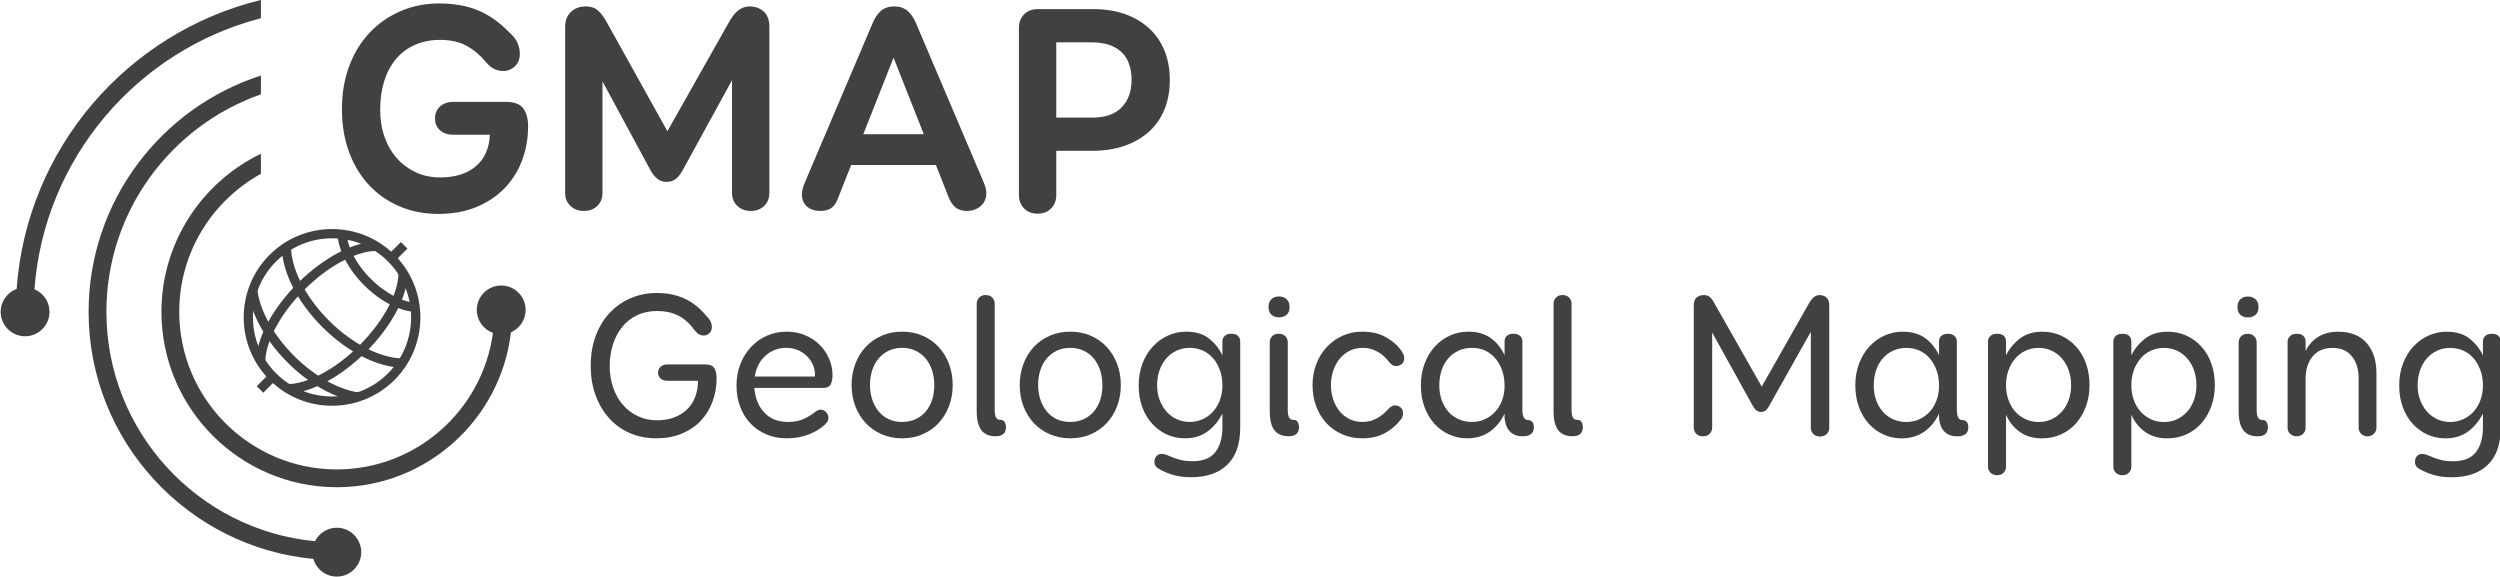 <?xml version="1.0" encoding="UTF-8" standalone="no"?>
<svg
   xmlns:dc="http://purl.org/dc/elements/1.1/"
   xmlns:cc="http://creativecommons.org/ns#"
   xmlns:rdf="http://www.w3.org/1999/02/22-rdf-syntax-ns#"
   xmlns:svg="http://www.w3.org/2000/svg"
   xmlns="http://www.w3.org/2000/svg"
   xmlns:sodipodi="http://sodipodi.sourceforge.net/DTD/sodipodi-0.dtd"
   xmlns:inkscape="http://www.inkscape.org/namespaces/inkscape"
   version="1.1"
   id="svg2"
   xml:space="preserve"
   width="772.649"
   height="178.261"
   viewBox="0 0 772.649 178.261"
   sodipodi:docname="logo.svg"
   inkscape:version="1.0.1 (3bc2e813f5, 2020-09-07)"><defs
     id="defs6"><clipPath
       clipPathUnits="userSpaceOnUse"
       id="clipPath74"><path
         d="m 1325.77,1207.93 c -82.89,82.89 -217.55,82.77 -300.31,0 -82.733,-82.73 -82.765,-217.301 0.12,-300.18 82.72,-82.73 217.36,-82.77 300.09,-0.031 82.77,82.761 82.82,217.501 0.1,300.211 z"
         id="path72" /></clipPath><style
       id="style2">.a{fill:#fff;}.b{fill:#414142;}</style></defs><sodipodi:namedview
     inkscape:document-rotation="0"
     pagecolor="#ffffff"
     bordercolor="#666666"
     borderopacity="1"
     objecttolerance="10"
     gridtolerance="10"
     guidetolerance="10"
     inkscape:pageopacity="0"
     inkscape:pageshadow="2"
     inkscape:window-width="1280"
     inkscape:window-height="664"
     id="namedview4"
     showgrid="false"
     inkscape:zoom="0.28281482"
     inkscape:cx="1087.9761"
     inkscape:cy="189.74605"
     inkscape:window-x="0"
     inkscape:window-y="28"
     inkscape:window-maximized="1"
     inkscape:current-layer="g12"
     fit-margin-top="0"
     fit-margin-left="0"
     fit-margin-right="0"
     fit-margin-bottom="0"
     showguides="true"
     inkscape:guide-bbox="true"
     inkscape:snap-grids="false"
     inkscape:snap-to-guides="false"><sodipodi:guide
       position="1124.502,177.162"
       orientation="0,-1"
       id="guide1010" /><sodipodi:guide
       position="1198.618,5.463"
       orientation="0,-1"
       id="guide1012" /></sodipodi:namedview><g
     id="g10"
     inkscape:groupmode="layer"
     inkscape:label="ink_ext_XXXXXX"
     transform="matrix(1.333,0,0,-1.333,826.848,-75.441)"><g
       id="g12"
       transform="scale(0.1)"><g
         id="g1008"
         transform="translate(-6537.103,-2428.237)"><g
           id="g1074"
           transform="matrix(1.297,0,0,1.297,-505.718,-224.369)"><g
             id="g1033"
             transform="translate(-670.289,38.403)"><path
               id="path22"
               style="fill:#414142;fill-opacity:1;fill-rule:nonzero;stroke:none;stroke-width:1.705"
               d="m 2345.878,1026.247 c 1.893,-2.881 2.847,-6.973 2.847,-12.258 0,-10.28 -1.654,-19.811 -4.961,-28.676 -3.307,-8.831 -8.098,-16.554 -14.372,-23.186 -6.291,-6.615 -13.997,-11.781 -23.084,-15.48 -9.087,-3.734 -19.35,-5.592 -30.756,-5.592 -11.423,0 -21.959,2.063 -31.626,6.189 -9.684,4.143 -18.038,10.059 -25.062,17.748 -7.041,7.672 -12.565,16.93 -16.623,27.773 -4.058,10.86 -6.069,22.862 -6.069,36.092 0,13.4 2.012,25.522 6.069,36.348 4.058,10.843 9.667,20.101 16.861,27.79 7.212,7.689 15.668,13.639 25.437,17.867 9.752,4.211 20.254,6.308 31.489,6.308 12.906,0 24.243,-2.25 33.995,-6.819 9.769,-4.552 18.532,-11.525 26.289,-20.953 2.66,-2.643 4.45,-5.046 5.336,-7.195 0.921,-2.148 1.364,-4.126 1.364,-5.967 0,-3.308 -0.989,-5.882 -2.966,-7.808 -1.978,-1.892 -4.381,-2.847 -7.195,-2.847 -1.824,0 -3.597,0.46 -5.336,1.364 -1.739,0.903 -3.597,2.694 -5.575,5.319 -5.797,7.962 -12.326,13.775 -19.606,17.492 -7.28,3.734 -15.872,5.575 -25.795,5.575 -8.934,0 -16.947,-1.671 -24.073,-5.064 -7.109,-3.41 -13.094,-8.064 -17.986,-14.031 -4.859,-5.933 -8.644,-13.008 -11.286,-21.209 -2.643,-8.166 -3.972,-16.998 -3.972,-26.426 0,-9.258 1.364,-17.884 4.109,-25.897 2.728,-8.047 6.598,-14.969 11.661,-20.868 5.029,-5.865 11.065,-10.485 18.106,-13.861 7.024,-3.41 14.832,-5.098 23.442,-5.098 7.45,0 14.219,1.108 20.339,3.342 6.121,2.25 11.371,5.421 15.753,9.564 4.381,4.143 7.74,9.172 10.059,15.122 2.302,5.95 3.461,12.582 3.461,19.845 h -37.218 c -3.307,0 -5.984,0.921 -8.064,2.745 -2.063,1.79 -3.086,4.126 -3.086,6.939 0,2.983 1.023,5.422 3.086,7.314 2.08,1.893 4.757,2.864 8.064,2.864 h 46.151 c 5.285,0 8.899,-1.449 10.792,-4.364"
               transform="matrix(1.475,0,0,1.475,-865.52,-601.152)" /><path
               id="path24"
               style="fill:#414142;fill-opacity:1;fill-rule:nonzero;stroke:none;stroke-width:1.705"
               d="m 2408.345,1041.506 c -7.127,-6.103 -11.576,-14.628 -13.417,-25.556 h 72.935 c 0.341,4.143 -0.222,8.286 -1.722,12.412 -1.5,4.143 -3.768,7.877 -6.82,11.167 -3.052,3.308 -6.837,6.001 -11.286,8.081 -4.484,2.046 -9.428,3.069 -14.901,3.069 -9.428,0 -17.68,-3.035 -24.789,-9.172 z m -1.739,-69.337 c 7.109,-7.519 16.622,-11.269 28.523,-11.269 7.928,0 14.764,1.398 20.476,4.211 5.694,2.813 10.195,5.694 13.52,8.678 2.131,1.33 3.955,1.995 5.439,1.995 2.813,0 5.149,-1.04 6.956,-3.12 1.824,-2.063 2.728,-4.33 2.728,-6.803 0,-1.824 -0.46,-3.478 -1.364,-4.961 l -3.103,-3.461 c -4.791,-4.484 -11.167,-8.337 -19.095,-11.542 -7.945,-3.239 -16.963,-4.842 -27.056,-4.842 -9.087,0 -17.356,1.603 -24.789,4.842 -7.45,3.205 -13.861,7.672 -19.231,13.383 -5.37,5.711 -9.496,12.428 -12.394,20.22 -2.916,7.774 -4.348,16.299 -4.348,25.556 0,9.257 1.517,17.85 4.586,25.778 3.052,7.945 7.331,14.85 12.787,20.714 5.439,5.899 11.866,10.468 19.214,13.793 7.365,3.308 15.344,4.961 23.936,4.961 8.286,0 15.838,-1.449 22.709,-4.347 6.871,-2.898 12.736,-6.785 17.611,-11.662 4.876,-4.893 8.678,-10.502 11.406,-16.861 2.745,-6.376 4.092,-13.025 4.092,-19.981 0,-4.467 -0.75,-8.132 -2.233,-11.03 -1.483,-2.881 -4.62,-4.33 -9.428,-4.33 h -83.096 c 0.989,-12.429 5.046,-22.385 12.156,-29.921"
               transform="matrix(1.475,0,0,1.475,-865.52,-601.152)" /><path
               id="path26"
               style="fill:#414142;fill-opacity:1;fill-rule:nonzero;stroke:none;stroke-width:1.705"
               d="m 2557.249,1047.217 c -4.808,-2.319 -8.899,-5.49 -12.292,-9.547 -3.393,-4.058 -5.95,-8.814 -7.689,-14.253 -1.739,-5.473 -2.608,-11.337 -2.608,-17.645 0,-6.274 0.87,-12.088 2.608,-17.475 1.739,-5.37 4.262,-10.127 7.57,-14.27 3.307,-4.126 7.348,-7.331 12.156,-9.667 4.791,-2.319 10.332,-3.461 16.622,-3.461 6.121,0 11.61,1.142 16.486,3.461 4.876,2.336 8.985,5.456 12.275,9.428 3.308,3.972 5.831,8.627 7.587,14.031 1.722,5.353 2.591,11.201 2.591,17.475 0,6.291 -0.87,12.19 -2.591,17.731 -1.756,5.541 -4.279,10.349 -7.587,14.406 -3.29,4.041 -7.399,7.28 -12.275,9.667 -4.876,2.387 -10.366,3.58 -16.486,3.58 -6.138,0 -11.593,-1.142 -16.367,-3.461 z m 41.292,18.123 c 7.535,-3.325 13.98,-7.859 19.35,-13.656 5.37,-5.78 9.564,-12.65 12.531,-20.595 2.984,-7.928 4.45,-16.435 4.45,-25.556 0,-9.087 -1.466,-17.543 -4.45,-25.403 -2.966,-7.876 -7.16,-14.696 -12.531,-20.493 -5.37,-5.762 -11.815,-10.332 -19.35,-13.622 -7.519,-3.325 -15.821,-4.961 -24.925,-4.961 -9.104,0 -17.407,1.637 -24.925,4.961 -7.535,3.29 -13.997,7.86 -19.367,13.622 -5.37,5.797 -9.547,12.616 -12.531,20.493 -2.966,7.86 -4.45,16.316 -4.45,25.403 0,9.121 1.483,17.628 4.45,25.556 2.984,7.945 7.16,14.815 12.531,20.595 5.37,5.797 11.832,10.332 19.367,13.656 7.519,3.308 15.821,4.961 24.925,4.961 9.104,0 17.407,-1.654 24.925,-4.961"
               transform="matrix(1.475,0,0,1.475,-865.52,-601.152)" /><path
               id="path28"
               style="fill:#414142;fill-opacity:1;fill-rule:nonzero;stroke:none;stroke-width:1.705"
               d="m 2666.958,1111.611 c 1.961,2.063 4.62,3.086 7.911,3.086 3.325,0 5.967,-1.023 7.962,-3.086 1.978,-2.097 2.967,-4.535 2.967,-7.331 V 975.033 c 0,-3.478 0.494,-6.274 1.483,-8.422 1.006,-2.165 2.898,-3.239 5.694,-3.239 2.336,0 3.972,-0.921 4.978,-2.728 1.006,-1.824 1.483,-3.887 1.483,-6.189 0,-3.325 -0.989,-5.984 -2.966,-7.945 -1.995,-1.978 -5.132,-2.984 -9.445,-2.984 -7.928,0 -13.758,2.489 -17.492,7.45 -3.717,4.961 -5.558,12.565 -5.558,22.811 v 130.491 c 0,2.796 0.972,5.234 2.983,7.331"
               transform="matrix(1.475,0,0,1.475,-865.52,-601.152)" /><path
               id="path30"
               style="fill:#414142;fill-opacity:1;fill-rule:nonzero;stroke:none;stroke-width:1.705"
               d="m 2760.999,1047.217 c -4.808,-2.319 -8.899,-5.49 -12.292,-9.547 -3.393,-4.058 -5.95,-8.814 -7.689,-14.253 -1.739,-5.473 -2.608,-11.337 -2.608,-17.645 0,-6.274 0.87,-12.088 2.608,-17.475 1.739,-5.37 4.262,-10.127 7.57,-14.27 3.307,-4.126 7.348,-7.331 12.156,-9.667 4.791,-2.319 10.332,-3.461 16.622,-3.461 6.121,0 11.61,1.142 16.486,3.461 4.876,2.336 8.985,5.456 12.275,9.428 3.308,3.972 5.831,8.627 7.587,14.031 1.739,5.353 2.591,11.201 2.591,17.475 0,6.291 -0.852,12.19 -2.591,17.731 -1.756,5.541 -4.279,10.349 -7.587,14.406 -3.29,4.041 -7.399,7.28 -12.275,9.667 -4.876,2.387 -10.366,3.58 -16.486,3.58 -6.138,0 -11.593,-1.142 -16.367,-3.461 z m 41.292,18.123 c 7.535,-3.325 13.98,-7.859 19.35,-13.656 5.37,-5.78 9.564,-12.65 12.531,-20.595 2.984,-7.928 4.45,-16.435 4.45,-25.556 0,-9.087 -1.466,-17.543 -4.45,-25.403 -2.966,-7.876 -7.16,-14.696 -12.531,-20.493 -5.37,-5.762 -11.815,-10.332 -19.35,-13.622 -7.519,-3.325 -15.821,-4.961 -24.925,-4.961 -9.104,0 -17.407,1.637 -24.925,4.961 -7.535,3.29 -13.997,7.86 -19.367,13.622 -5.353,5.797 -9.547,12.616 -12.531,20.493 -2.966,7.86 -4.45,16.316 -4.45,25.403 0,9.121 1.483,17.628 4.45,25.556 2.984,7.945 7.178,14.815 12.531,20.595 5.37,5.797 11.832,10.332 19.367,13.656 7.519,3.308 15.821,4.961 24.925,4.961 9.104,0 17.407,-1.654 24.925,-4.961"
               transform="matrix(1.475,0,0,1.475,-865.52,-601.152)" /><path
               id="path32"
               style="fill:#414142;fill-opacity:1;fill-rule:nonzero;stroke:none;stroke-width:1.705"
               d="m 2937.556,964.121 c 4.876,2.148 9.087,5.166 12.65,9.036 3.546,3.904 6.359,8.558 8.422,14.031 2.08,5.456 3.12,11.491 3.12,18.106 0,6.615 -1.006,12.684 -2.983,18.242 -1.978,5.541 -4.723,10.332 -8.2,14.372 -3.461,4.074 -7.638,7.212 -12.514,9.445 -4.893,2.216 -10.212,3.325 -16.009,3.325 -5.78,0 -11.116,-1.142 -15.992,-3.461 -4.876,-2.319 -9.07,-5.49 -12.531,-9.547 -3.461,-4.058 -6.155,-8.848 -8.081,-14.389 -1.892,-5.541 -2.83,-11.525 -2.83,-17.987 0,-6.444 1.023,-12.411 3.086,-17.867 2.08,-5.456 4.893,-10.161 8.456,-14.133 3.546,-3.955 7.723,-7.024 12.514,-9.172 4.808,-2.165 9.922,-3.222 15.378,-3.222 5.473,0 10.638,1.057 15.514,3.222 z m 30.142,-55.068 c -10.434,-10.093 -24.977,-15.139 -43.662,-15.139 -8.286,0 -15.549,0.904 -21.839,2.728 -6.274,1.824 -11.832,4.126 -16.623,6.939 -4.126,1.995 -6.189,4.961 -6.189,8.951 0,2.796 0.767,5.115 2.353,6.939 1.569,1.807 3.683,2.728 6.325,2.728 1.995,0 4.092,-0.46 6.325,-1.364 2.233,-0.921 4.791,-1.944 7.689,-3.12 2.898,-1.159 6.24,-2.182 10.042,-3.086 3.802,-0.921 8.269,-1.347 13.4,-1.347 12.735,0 21.959,3.666 27.653,11.031 5.711,7.348 8.575,17.322 8.575,29.887 v 16.844 c -4.825,-9.257 -10.928,-16.554 -18.361,-21.942 -7.45,-5.37 -16.452,-8.047 -27.04,-8.047 -7.774,0 -15.054,1.517 -21.839,4.586 -6.785,3.052 -12.736,7.399 -17.85,13.008 -5.132,5.626 -9.155,12.36 -12.037,20.22 -2.898,7.86 -4.347,16.588 -4.347,26.187 0,9.769 1.534,18.634 4.586,26.664 3.069,8.013 7.229,14.884 12.548,20.578 5.285,5.711 11.406,10.144 18.345,13.281 6.956,3.154 14.304,4.722 22.078,4.722 11.406,0 20.578,-2.728 27.534,-8.2 6.939,-5.456 12.394,-12.241 16.384,-20.339 v 16.878 c 0,2.626 0.938,4.825 2.847,6.564 1.892,1.739 4.501,2.608 7.825,2.608 3.785,0 6.564,-0.921 8.286,-2.728 1.739,-1.824 2.609,-3.972 2.609,-6.444 V 953.943 c 0,-19.845 -5.2,-34.814 -15.617,-44.89"
               transform="matrix(1.475,0,0,1.475,-865.52,-601.152)" /><path
               id="path34"
               style="fill:#414142;fill-opacity:1;fill-rule:nonzero;stroke:none;stroke-width:1.705"
               d="m 3022.084,1064.829 c 1.978,1.995 4.62,2.983 7.928,2.983 3.308,0 5.95,-0.989 7.945,-2.983 1.995,-1.995 2.984,-4.467 2.984,-7.433 v -82.363 c 0,-3.478 0.494,-6.274 1.483,-8.422 0.989,-2.165 2.881,-3.239 5.694,-3.239 2.336,0 3.972,-0.921 4.978,-2.728 0.989,-1.824 1.466,-3.887 1.466,-6.189 0,-3.325 -0.972,-5.984 -2.966,-7.945 -1.978,-1.978 -5.115,-2.984 -9.428,-2.984 -7.928,0 -13.758,2.489 -17.492,7.45 -3.717,4.961 -5.575,12.565 -5.575,22.811 v 83.607 c 0,2.966 0.989,5.439 2.984,7.433 z m 17.492,44.77 c 2.387,-2.233 3.58,-5.319 3.58,-9.292 0,-4.313 -1.194,-7.484 -3.58,-9.547 -2.421,-2.063 -5.507,-3.103 -9.309,-3.103 -3.819,0 -6.871,1.074 -9.172,3.239 -2.319,2.148 -3.478,5.268 -3.478,9.411 0,3.972 1.159,7.058 3.478,9.292 2.302,2.233 5.353,3.376 9.172,3.376 3.802,0 6.888,-1.142 9.309,-3.376"
               transform="matrix(1.475,0,0,1.475,-865.52,-601.152)" /><path
               id="path36"
               style="fill:#414142;fill-opacity:1;fill-rule:nonzero;stroke:none;stroke-width:1.705"
               d="m 3177.518,978.63 c 2.063,-1.568 3.103,-3.938 3.103,-7.075 0,-3.631 -1.142,-6.53 -3.478,-8.678 -4.296,-5.779 -10.297,-10.877 -17.969,-15.276 -7.689,-4.348 -16.998,-6.547 -27.909,-6.547 -8.933,0 -17.117,1.637 -24.55,4.961 -7.45,3.29 -13.826,7.86 -19.112,13.622 -5.302,5.797 -9.394,12.616 -12.292,20.493 -2.881,7.86 -4.33,16.401 -4.33,25.641 0,9.138 1.534,17.594 4.586,25.454 3.069,7.842 7.28,14.679 12.65,20.459 5.37,5.797 11.747,10.332 19.112,13.656 7.365,3.308 15.344,4.961 23.936,4.961 10.911,0 20.22,-2.114 27.909,-6.325 7.672,-4.211 13.758,-9.223 18.225,-15.02 1.33,-1.824 2.438,-3.597 3.359,-5.336 0.904,-1.722 1.364,-3.512 1.364,-5.336 0,-3.308 -1.04,-5.745 -3.12,-7.314 -2.063,-1.585 -4.245,-2.37 -6.564,-2.37 -1.978,0 -3.58,0.426 -4.842,1.262 l -3.103,2.728 c -0.972,1.33 -2.387,3.018 -4.211,5.081 -1.824,2.063 -4.058,4.058 -6.683,5.95 -2.66,1.91 -5.797,3.563 -9.445,4.961 -3.631,1.398 -7.774,2.097 -12.394,2.097 -5.779,0 -11.099,-1.193 -15.872,-3.58 -4.808,-2.387 -8.848,-5.677 -12.156,-9.803 -3.308,-4.126 -5.882,-8.934 -7.689,-14.389 -1.824,-5.456 -2.745,-11.235 -2.745,-17.373 0,-6.12 0.92,-11.9 2.745,-17.356 1.807,-5.456 4.381,-10.195 7.689,-14.27 3.307,-4.058 7.314,-7.212 12.019,-9.547 4.723,-2.319 9.973,-3.461 15.77,-3.461 6.444,0 12.309,1.483 17.594,4.45 5.302,2.984 10.093,6.956 14.406,11.917 2.472,2.489 5.029,3.717 7.672,3.717 2.165,0 4.262,-0.784 6.325,-2.353"
               transform="matrix(1.475,0,0,1.475,-865.52,-601.152)" /><path
               id="path38"
               style="fill:#414142;fill-opacity:1;fill-rule:nonzero;stroke:none;stroke-width:1.705"
               d="m 3279.674,964.121 c 4.774,2.148 8.951,5.132 12.514,8.934 3.546,3.785 6.359,8.422 8.439,13.878 2.063,5.456 3.103,11.508 3.103,18.123 0,6.615 -1.006,12.735 -2.983,18.361 -1.978,5.609 -4.723,10.451 -8.2,14.492 -3.444,4.074 -7.587,7.212 -12.395,9.445 -4.791,2.216 -10.076,3.325 -15.872,3.325 -6.121,0 -11.61,-1.142 -16.503,-3.461 -4.859,-2.319 -9.053,-5.49 -12.514,-9.547 -3.478,-4.058 -6.138,-8.848 -7.945,-14.389 -1.807,-5.541 -2.728,-11.61 -2.728,-18.225 0,-6.444 1.006,-12.412 2.983,-17.867 1.978,-5.473 4.705,-10.127 8.166,-14.031 3.478,-3.87 7.655,-6.888 12.548,-9.036 4.859,-2.165 10.195,-3.222 15.992,-3.222 5.473,0 10.587,1.057 15.395,3.222 z m 47.123,2.591 c 0.989,-2.387 2.898,-3.58 5.711,-3.58 1.978,0 3.58,-0.75 4.825,-2.233 1.244,-1.5 1.875,-3.631 1.875,-6.444 0,-7.28 -4.467,-10.928 -13.4,-10.928 -3.819,0 -7.041,0.58 -9.684,1.739 -2.643,1.159 -4.825,2.728 -6.564,4.705 -1.756,1.978 -3.052,4.313 -3.972,6.956 -0.921,2.643 -1.534,5.456 -1.858,8.422 v 5.694 c -4.313,-9.257 -10.297,-16.554 -17.986,-21.942 -7.689,-5.37 -16.827,-8.047 -27.414,-8.047 -7.774,0 -15.105,1.551 -21.959,4.705 -6.854,3.137 -12.804,7.519 -17.867,13.128 -5.029,5.643 -9.002,12.377 -11.9,20.237 -2.898,7.86 -4.33,16.588 -4.33,26.17 0,9.616 1.517,18.396 4.586,26.426 3.052,8.013 7.195,14.884 12.395,20.578 5.2,5.711 11.286,10.144 18.242,13.281 6.956,3.154 14.372,4.722 22.317,4.722 10.911,0 19.913,-2.574 27.039,-7.706 7.109,-5.115 12.736,-12.07 16.878,-20.834 v 16.878 c 0,2.796 0.938,5.029 2.864,6.7 1.875,1.637 4.501,2.472 7.808,2.472 3.308,0 5.95,-0.835 7.928,-2.472 1.978,-1.671 2.967,-3.904 2.967,-6.7 v -83.369 c 0,-3.307 0.511,-6.155 1.5,-8.558"
               transform="matrix(1.475,0,0,1.475,-865.52,-601.152)" /><path
               id="path40"
               style="fill:#414142;fill-opacity:1;fill-rule:nonzero;stroke:none;stroke-width:1.705"
               d="m 3366.043,1111.611 c 1.995,2.063 4.637,3.086 7.962,3.086 3.307,0 5.95,-1.023 7.928,-3.086 1.978,-2.097 2.966,-4.535 2.966,-7.331 V 975.033 c 0,-3.478 0.511,-6.274 1.5,-8.422 0.972,-2.165 2.898,-3.239 5.694,-3.239 2.318,0 3.989,-0.921 4.961,-2.728 0.989,-1.824 1.5,-3.887 1.5,-6.189 0,-3.325 -1.006,-5.984 -2.983,-7.945 -1.995,-1.978 -5.132,-2.984 -9.428,-2.984 -7.945,0 -13.758,2.489 -17.475,7.45 -3.734,4.961 -5.592,12.565 -5.592,22.811 v 130.491 c 0,2.796 0.989,5.234 2.967,7.331"
               transform="matrix(1.475,0,0,1.475,-865.52,-601.152)" /></g><g
             id="g1021"
             transform="translate(748.124,465.166)"><path
               id="path42"
               style="fill:#414142;fill-opacity:1;fill-rule:nonzero;stroke:none;stroke-width:1.705"
               d="m 2717.088,822.93 c 2.08,1.585 4.347,2.37 6.837,2.37 3.308,0 6.069,-0.989 8.303,-2.984 2.233,-1.978 3.341,-5.046 3.341,-9.172 V 664.802 c 0,-3.307 -1.023,-5.967 -3.103,-7.945 -2.063,-1.978 -4.757,-2.984 -8.064,-2.984 -3.291,0 -5.984,1.006 -8.047,2.984 -2.08,1.978 -3.103,4.637 -3.103,7.945 v 116.102 l -50.618,-90.069 c -1.33,-2.472 -2.728,-4.296 -4.211,-5.456 -1.483,-1.142 -3.393,-1.722 -5.711,-1.722 -3.802,0 -7.024,2.387 -9.684,7.178 l -49.356,89.063 V 665.058 c 0,-3.325 -1.04,-5.984 -3.103,-7.945 -2.063,-1.978 -4.74,-2.984 -8.064,-2.984 -3.307,0 -5.984,1.006 -8.047,2.984 -2.08,1.961 -3.103,4.62 -3.103,7.945 v 148.086 c 0,3.802 1.057,6.785 3.222,8.934 2.148,2.148 5.132,3.222 8.934,3.222 2.967,0 5.422,-0.784 7.314,-2.37 1.893,-1.551 3.836,-4.262 5.831,-8.047 l 57.062,-100.485 57.045,100.485 c 2.148,3.785 4.262,6.496 6.325,8.047"
               transform="matrix(1.475,0,0,1.475,-865.52,-601.152)" /><path
               id="path44"
               style="fill:#414142;fill-opacity:1;fill-rule:nonzero;stroke:none;stroke-width:1.705"
               d="m 2844.562,674.725 c 4.791,2.148 8.968,5.132 12.531,8.934 3.546,3.785 6.359,8.422 8.422,13.878 2.08,5.456 3.103,11.508 3.103,18.123 0,6.615 -0.989,12.735 -2.966,18.362 -1.995,5.609 -4.723,10.451 -8.2,14.491 -3.461,4.075 -7.604,7.212 -12.395,9.445 -4.791,2.216 -10.093,3.325 -15.889,3.325 -6.104,0 -11.593,-1.142 -16.486,-3.461 -4.876,-2.319 -9.07,-5.49 -12.514,-9.547 -3.478,-4.058 -6.138,-8.848 -7.962,-14.389 -1.807,-5.541 -2.711,-11.61 -2.711,-18.225 0,-6.444 0.989,-12.412 2.967,-17.867 1.978,-5.473 4.705,-10.127 8.183,-14.031 3.478,-3.87 7.638,-6.888 12.531,-9.036 4.876,-2.165 10.212,-3.222 15.992,-3.222 5.473,0 10.604,1.057 15.395,3.222 z m 47.123,2.591 c 0.989,-2.387 2.898,-3.58 5.711,-3.58 1.978,0 3.597,-0.75 4.842,-2.233 1.228,-1.5 1.858,-3.631 1.858,-6.444 0,-7.28 -4.467,-10.928 -13.4,-10.928 -3.802,0 -7.024,0.58 -9.684,1.739 -2.626,1.159 -4.825,2.728 -6.564,4.705 -1.739,1.978 -3.052,4.313 -3.972,6.956 -0.904,2.643 -1.534,5.456 -1.858,8.422 v 5.694 c -4.313,-9.257 -10.297,-16.554 -17.986,-21.942 -7.672,-5.37 -16.827,-8.047 -27.415,-8.047 -7.757,0 -15.088,1.551 -21.942,4.705 -6.871,3.137 -12.821,7.519 -17.867,13.128 -5.046,5.643 -9.019,12.377 -11.9,20.237 -2.898,7.859 -4.347,16.588 -4.347,26.17 0,9.616 1.534,18.396 4.586,26.426 3.052,8.013 7.195,14.884 12.395,20.578 5.217,5.711 11.286,10.144 18.242,13.281 6.956,3.154 14.389,4.722 22.334,4.722 10.894,0 19.913,-2.574 27.039,-7.706 7.109,-5.115 12.718,-12.07 16.861,-20.834 v 16.878 c 0,2.796 0.955,5.029 2.864,6.7 1.892,1.637 4.501,2.472 7.808,2.472 3.307,0 5.95,-0.835 7.928,-2.472 1.978,-1.671 2.983,-3.904 2.983,-6.7 v -83.368 c 0,-3.307 0.494,-6.155 1.483,-8.558"
               transform="matrix(1.475,0,0,1.475,-865.52,-601.152)" /><path
               id="path46"
               style="fill:#414142;fill-opacity:1;fill-rule:nonzero;stroke:none;stroke-width:1.705"
               d="m 3005.366,674.963 c 4.791,2.336 8.934,5.456 12.411,9.428 3.478,3.972 6.155,8.678 8.064,14.15 1.892,5.439 2.847,11.32 2.847,17.594 0,6.291 -0.955,12.207 -2.847,17.748 -1.909,5.541 -4.586,10.332 -8.064,14.389 -3.478,4.058 -7.621,7.229 -12.411,9.547 -4.791,2.319 -10.161,3.461 -16.111,3.461 -5.796,0 -11.133,-1.142 -16.009,-3.461 -4.876,-2.319 -9.053,-5.541 -12.531,-9.684 -3.461,-4.109 -6.172,-8.934 -8.047,-14.372 -1.926,-5.456 -2.864,-11.337 -2.864,-17.628 0,-6.274 0.938,-12.156 2.864,-17.594 1.875,-5.473 4.586,-10.178 8.047,-14.15 3.478,-3.972 7.655,-7.092 12.531,-9.428 4.876,-2.319 10.212,-3.461 16.009,-3.461 5.95,0 11.32,1.142 16.111,3.461 z m -58.545,-64.99 c -1.978,-1.978 -4.535,-2.984 -7.672,-2.984 -3.307,0 -6.001,1.006 -8.081,2.984 -2.063,1.978 -3.103,4.45 -3.103,7.45 v 151.819 c 0,2.302 0.92,4.416 2.745,6.308 1.807,1.909 4.62,2.864 8.439,2.864 3.785,0 6.513,-0.921 8.183,-2.728 1.637,-1.824 2.472,-3.972 2.472,-6.444 v -16.878 c 3.972,7.945 9.547,14.679 16.742,20.203 7.195,5.558 16.247,8.337 27.159,8.337 8.439,0 16.128,-1.62 23.067,-4.859 6.956,-3.222 12.991,-7.672 18.106,-13.4 5.149,-5.694 9.121,-12.514 11.934,-20.459 2.796,-7.928 4.194,-16.606 4.194,-26.051 0,-9.257 -1.449,-17.799 -4.33,-25.658 -2.898,-7.859 -6.871,-14.679 -11.9,-20.476 -5.046,-5.78 -11.133,-10.297 -18.242,-13.503 -7.109,-3.239 -14.883,-4.842 -23.323,-4.842 -10.417,0 -19.299,2.591 -26.664,7.808 -7.365,5.2 -12.94,12.173 -16.742,20.953 v -62.995 c 0,-3.001 -1.006,-5.473 -2.983,-7.45"
               transform="matrix(1.475,0,0,1.475,-865.52,-601.152)" /><path
               id="path48"
               style="fill:#414142;fill-opacity:1;fill-rule:nonzero;stroke:none;stroke-width:1.705"
               d="m 3157.254,674.963 c 4.791,2.336 8.934,5.456 12.412,9.428 3.478,3.972 6.138,8.678 8.064,14.15 1.893,5.439 2.83,11.32 2.83,17.594 0,6.291 -0.938,12.207 -2.83,17.748 -1.926,5.541 -4.586,10.332 -8.064,14.389 -3.478,4.058 -7.621,7.229 -12.412,9.547 -4.808,2.319 -10.178,3.461 -16.128,3.461 -5.779,0 -11.116,-1.142 -16.009,-3.461 -4.859,-2.319 -9.036,-5.541 -12.514,-9.684 -3.478,-4.109 -6.172,-8.934 -8.064,-14.372 -1.909,-5.456 -2.864,-11.337 -2.864,-17.628 0,-6.274 0.955,-12.156 2.864,-17.594 1.893,-5.473 4.586,-10.178 8.064,-14.15 3.478,-3.972 7.655,-7.092 12.514,-9.428 4.893,-2.319 10.229,-3.461 16.009,-3.461 5.95,0 11.32,1.142 16.128,3.461 z m -58.545,-64.99 c -1.978,-1.978 -4.535,-2.984 -7.689,-2.984 -3.307,0 -6.001,1.006 -8.047,2.984 -2.08,1.978 -3.12,4.45 -3.12,7.45 v 151.819 c 0,2.302 0.921,4.416 2.728,6.308 1.824,1.909 4.637,2.864 8.439,2.864 3.785,0 6.53,-0.921 8.183,-2.728 1.637,-1.824 2.472,-3.972 2.472,-6.444 v -16.878 c 3.989,7.945 9.564,14.679 16.742,20.203 7.212,5.558 16.265,8.337 27.176,8.337 8.439,0 16.128,-1.62 23.067,-4.859 6.956,-3.222 12.991,-7.672 18.106,-13.4 5.132,-5.694 9.121,-12.514 11.917,-20.459 2.813,-7.928 4.211,-16.606 4.211,-26.051 0,-9.257 -1.449,-17.799 -4.348,-25.658 -2.881,-7.859 -6.854,-14.679 -11.9,-20.476 -5.029,-5.78 -11.116,-10.297 -18.242,-13.503 -7.109,-3.239 -14.867,-4.842 -23.289,-4.842 -10.434,0 -19.333,2.591 -26.698,7.808 -7.331,5.2 -12.923,12.173 -16.742,20.953 v -62.995 c 0,-3.001 -0.989,-5.473 -2.966,-7.45"
               transform="matrix(1.475,0,0,1.475,-865.52,-601.152)" /><path
               id="path50"
               style="fill:#414142;fill-opacity:1;fill-rule:nonzero;stroke:none;stroke-width:1.705"
               d="m 3234.724,775.432 c 1.961,1.995 4.637,2.984 7.928,2.984 3.325,0 5.95,-0.989 7.945,-2.984 1.978,-1.995 2.967,-4.467 2.967,-7.433 v -82.363 c 0,-3.478 0.494,-6.274 1.5,-8.422 0.989,-2.165 2.898,-3.239 5.694,-3.239 2.319,0 3.972,-0.921 4.961,-2.728 0.989,-1.824 1.5,-3.887 1.5,-6.189 0,-3.325 -1.006,-5.984 -2.983,-7.945 -1.995,-1.978 -5.132,-2.984 -9.428,-2.984 -7.945,0 -13.758,2.489 -17.492,7.45 -3.717,4.961 -5.575,12.565 -5.575,22.811 v 83.607 c 0,2.967 0.989,5.439 2.983,7.433 z m 17.475,44.77 c 2.404,-2.233 3.597,-5.319 3.597,-9.292 0,-4.313 -1.193,-7.484 -3.597,-9.547 -2.387,-2.063 -5.49,-3.103 -9.292,-3.103 -3.802,0 -6.871,1.074 -9.189,3.239 -2.319,2.148 -3.461,5.268 -3.461,9.411 0,3.972 1.142,7.058 3.461,9.292 2.319,2.233 5.387,3.376 9.189,3.376 3.802,0 6.905,-1.142 9.292,-3.376"
               transform="matrix(1.475,0,0,1.475,-865.52,-601.152)" /><path
               id="path52"
               style="fill:#414142;fill-opacity:1;fill-rule:nonzero;stroke:none;stroke-width:1.705"
               d="m 3293.78,775.432 c 1.824,1.995 4.637,2.984 8.439,2.984 3.802,0 6.53,-0.955 8.183,-2.864 1.654,-1.892 2.472,-4.006 2.472,-6.308 v -11.9 c 3.308,7.263 8.371,13.025 15.139,17.236 6.785,4.211 14.816,6.325 24.073,6.325 15.378,0 26.988,-4.603 34.848,-13.775 7.859,-9.172 11.781,-21.294 11.781,-36.348 v -66.235 c 0,-2.813 -1.023,-5.251 -3.086,-7.297 -2.08,-2.08 -4.671,-3.12 -7.808,-3.12 -3.154,0 -5.728,1.04 -7.706,3.12 -1.978,2.046 -2.984,4.484 -2.984,7.297 v 60.046 c 0,11.065 -2.779,19.964 -8.303,26.647 -5.541,6.717 -13.281,10.042 -23.203,10.042 -10.417,0 -18.481,-3.41 -24.192,-10.28 -5.694,-6.871 -8.559,-15.838 -8.559,-26.903 v -59.551 c 0,-2.813 -0.989,-5.251 -2.966,-7.297 -1.978,-2.08 -4.62,-3.12 -7.928,-3.12 -2.983,0 -5.558,0.955 -7.706,2.864 -2.131,1.875 -3.222,4.416 -3.222,7.553 v 104.441 c 0,2.302 0.92,4.45 2.728,6.444"
               transform="matrix(1.475,0,0,1.475,-865.52,-601.152)" /><path
               id="path54"
               style="fill:#414142;fill-opacity:1;fill-rule:nonzero;stroke:none;stroke-width:1.705"
               d="m 3503.583,674.725 c 4.893,2.148 9.087,5.166 12.65,9.036 3.563,3.904 6.376,8.558 8.422,14.031 2.08,5.456 3.12,11.491 3.12,18.106 0,6.615 -1.006,12.684 -2.983,18.242 -1.978,5.541 -4.723,10.332 -8.183,14.372 -3.461,4.075 -7.655,7.212 -12.531,9.445 -4.876,2.216 -10.195,3.325 -16.009,3.325 -5.779,0 -11.116,-1.142 -15.992,-3.461 -4.876,-2.319 -9.053,-5.49 -12.531,-9.547 -3.461,-4.058 -6.154,-8.848 -8.064,-14.389 -1.892,-5.541 -2.847,-11.525 -2.847,-17.986 0,-6.444 1.04,-12.412 3.103,-17.867 2.08,-5.456 4.876,-10.161 8.439,-14.133 3.563,-3.955 7.723,-7.024 12.531,-9.172 4.791,-2.165 9.922,-3.222 15.361,-3.222 5.473,0 10.638,1.057 15.514,3.222 z m 30.142,-55.068 c -10.417,-10.093 -24.977,-15.139 -43.662,-15.139 -8.269,0 -15.549,0.904 -21.823,2.728 -6.291,1.824 -11.849,4.126 -16.623,6.939 -4.143,1.995 -6.206,4.961 -6.206,8.951 0,2.796 0.784,5.115 2.37,6.939 1.551,1.807 3.665,2.728 6.308,2.728 1.995,0 4.092,-0.46 6.342,-1.364 2.216,-0.921 4.791,-1.943 7.672,-3.12 2.898,-1.159 6.257,-2.182 10.059,-3.086 3.785,-0.921 8.269,-1.347 13.383,-1.347 12.735,0 21.959,3.666 27.67,11.03 5.694,7.348 8.559,17.322 8.559,29.887 v 16.844 c -4.808,-9.257 -10.928,-16.554 -18.361,-21.942 -7.45,-5.37 -16.452,-8.047 -27.039,-8.047 -7.774,0 -15.054,1.517 -21.823,4.586 -6.785,3.052 -12.735,7.399 -17.867,13.008 -5.132,5.626 -9.138,12.36 -12.037,20.22 -2.898,7.859 -4.33,16.588 -4.33,26.187 0,9.769 1.517,18.634 4.586,26.664 3.052,8.013 7.229,14.884 12.531,20.578 5.285,5.711 11.406,10.144 18.345,13.281 6.956,3.154 14.304,4.722 22.095,4.722 11.406,0 20.578,-2.728 27.534,-8.201 6.939,-5.456 12.395,-12.241 16.367,-20.339 v 16.878 c 0,2.626 0.955,4.825 2.847,6.564 1.909,1.739 4.518,2.608 7.825,2.608 3.785,0 6.564,-0.921 8.286,-2.728 1.756,-1.824 2.626,-3.972 2.626,-6.444 V 664.547 c 0,-19.845 -5.217,-34.814 -15.634,-44.889"
               transform="matrix(1.475,0,0,1.475,-865.52,-601.152)" /></g></g><g
           id="g1039"
           transform="matrix(0.811,0,0,0.811,-19.539,343.868)"><path
             d="m 1932.346,1562.01 c 9.039,-12.709 13.558,-29.512 13.558,-50.424 0,-35.031 -5.793,-67.802 -17.378,-98.314 -11.572,-30.498 -28.389,-57.052 -50.424,-79.648 -22.021,-22.596 -48.863,-40.399 -80.511,-53.382 -31.635,-12.996 -67.789,-19.501 -108.475,-19.501 -39.537,0 -76.115,7.066 -109.736,21.186 -33.62,14.119 -62.722,34.182 -87.29,60.161 -24.582,25.992 -43.782,57.49 -57.627,94.507 -13.845,37.003 -20.761,78.101 -20.761,123.307 0,45.754 7.066,87.29 21.186,124.567 14.119,37.291 33.757,69.062 58.901,95.342 25.143,26.266 54.656,46.617 88.55,61.01 33.908,14.421 70.35,21.61 109.325,21.61 41.248,0 77.69,-6.341 109.325,-19.063 31.635,-12.709 61.859,-33.757 90.672,-63.133 12.435,-11.298 20.624,-21.898 24.582,-31.785 3.958,-9.888 5.93,-19.351 5.93,-28.375 0.561,-15.27 -3.958,-27.554 -13.558,-36.88 -9.6,-9.312 -20.898,-13.969 -33.894,-13.969 -8.477,0 -16.803,1.821 -25.006,5.492 -8.189,3.67 -16.242,10.312 -24.144,19.926 -16.379,19.775 -34.894,35.319 -55.505,46.617 -20.624,11.284 -45.904,16.94 -75.855,16.94 -27.116,0 -51.273,-4.793 -72.459,-14.421 -21.186,-9.586 -39.126,-23.144 -53.82,-40.66 -14.681,-17.529 -25.842,-38.564 -33.47,-63.146 -7.628,-24.582 -11.435,-51.547 -11.435,-80.936 0,-28.8 4.232,-55.08 12.709,-78.813 8.463,-23.719 20.337,-44.069 35.593,-61.01 15.256,-16.954 33.333,-30.224 54.231,-39.838 20.912,-9.586 43.795,-14.407 68.651,-14.407 42.933,0 76.978,10.613 102.121,31.785 25.13,21.186 38.55,51.273 40.249,90.248 h -103.381 c -16.392,0 -29.389,4.245 -38.989,12.722 -9.6,8.463 -14.407,19.775 -14.407,33.894 0,14.133 4.807,25.568 14.407,34.319 9.6,8.751 22.596,13.133 38.989,13.133 h 148.3 c 24.856,0 41.81,-6.341 50.848,-19.063"
             style="fill:#414142;fill-opacity:1;fill-rule:nonzero;stroke:none;stroke-width:1.369"
             id="path56" /><path
             d="m 2547.127,1842.943 c 9.887,7.354 20.474,11.011 31.772,11.011 15.817,0 29.238,-4.793 40.262,-14.393 11.011,-9.614 16.529,-24.568 16.529,-44.932 v -473.726 c 0,-15.242 -4.957,-27.677 -14.831,-37.277 -9.901,-9.6 -22.747,-14.407 -38.564,-14.407 -15.256,0 -27.965,4.807 -38.14,14.407 -10.175,9.6 -15.256,22.035 -15.256,37.277 v 322.044 l -139.823,-255.091 c -6.217,-11.86 -12.996,-20.761 -20.35,-26.691 -7.34,-5.93 -16.653,-8.888 -27.965,-8.888 -18.638,0 -34.168,12.133 -46.603,36.441 l -135.591,250.832 v -318.648 c 0,-15.242 -4.957,-27.677 -14.831,-37.277 -9.888,-9.6 -22.747,-14.407 -38.564,-14.407 -15.256,0 -27.965,4.807 -38.14,14.407 -10.175,9.6 -15.256,22.035 -15.256,37.277 v 473.726 c 0,18.666 5.519,33.196 16.529,43.659 11.024,10.449 25.294,15.667 42.796,15.667 14.133,0 25.705,-3.944 34.743,-11.86 9.052,-7.902 18.091,-20.323 27.129,-37.277 l 171.17,-307.624 173.744,307.624 c 9.6,18.077 19.351,30.786 29.238,38.126"
             style="fill:#414142;fill-opacity:1;fill-rule:nonzero;stroke:none;stroke-width:1.369"
             id="path58" /><path
             d="m 3077.139,1488.716 -86.441,218.636 -86.441,-218.636 z m -207.625,-88.139 -38.989,-98.314 c -5.081,-12.421 -11.572,-21.035 -19.488,-25.842 -7.902,-4.807 -17.803,-7.203 -29.663,-7.203 -15.817,0 -28.526,4.245 -38.126,12.709 -9.614,8.477 -14.421,19.761 -14.421,33.894 0,6.231 0.712,12.01 2.123,17.379 1.411,5.355 3.807,12.01 7.203,19.912 l 193.218,454.239 c 6.217,14.694 14.133,26.129 23.733,34.333 9.6,8.176 22.035,12.27 37.291,12.27 15.256,0 27.828,-4.095 37.702,-12.27 9.901,-8.203 17.94,-19.638 24.171,-34.333 l 193.204,-454.239 c 5.656,-12.996 8.477,-23.719 8.477,-32.21 0,-15.817 -5.368,-28.375 -16.105,-37.688 -10.723,-9.326 -24.007,-13.996 -39.824,-13.996 -12.996,0 -23.596,3.246 -31.785,9.751 -8.189,6.491 -15.105,16.79 -20.747,30.923 l -35.593,90.686 h -242.382"
             style="fill:#414142;fill-opacity:1;fill-rule:nonzero;stroke:none;stroke-width:1.369"
             id="path60" /><path
             d="m 3642.77,1565.228 c 18.912,19.488 28.375,45.617 28.375,78.388 0,35.031 -9.737,61.736 -29.238,80.087 -19.488,18.365 -47.877,27.526 -85.181,27.526 h -100.834 v -215.226 h 102.546 c 37.291,0 65.392,9.737 84.332,29.224 z m 10.148,266.526 c 26.842,-9.6 49.725,-23.158 68.665,-40.687 18.912,-17.515 33.456,-38.688 43.631,-63.543 10.175,-24.856 15.256,-52.834 15.256,-83.907 0,-31.648 -5.218,-60.038 -15.68,-85.167 -10.449,-25.157 -25.431,-46.329 -44.919,-63.557 -19.488,-17.228 -42.782,-30.512 -69.911,-39.838 -27.116,-9.312 -57.627,-13.969 -91.522,-13.969 h -102.546 v -126.292 c 0,-15.804 -4.944,-28.663 -14.831,-38.55 -9.887,-9.888 -22.733,-14.831 -38.55,-14.831 -15.831,0 -28.677,4.944 -38.564,14.831 -9.888,9.888 -14.831,22.747 -14.831,38.55 v 477.958 c 0,15.845 4.944,28.69 14.831,38.578 9.887,9.887 22.733,14.831 38.564,14.831 h 159.324 c 33.894,0 64.255,-4.807 91.083,-14.407"
             style="fill:#414142;fill-opacity:1;fill-rule:nonzero;stroke:none;stroke-width:1.369"
             id="path62" /></g><g
           id="g1053"
           transform="matrix(0.668,0,0,0.668,111.465,618.312)"><path
             d="m 1702.905,977.48 c -59.832,59.846 -138.494,89.796 -216.965,89.782 -78.539,0.014 -157.215,-29.978 -217.02,-89.782 -59.743,-59.736 -89.689,-138.316 -89.673,-216.773 -0.016,-78.484 29.957,-157.171 89.851,-217.048 59.736,-59.764 138.357,-89.711 216.828,-89.7 78.471,-0.011 157.092,29.898 216.855,89.663 59.805,59.802 89.769,138.478 89.755,217.003 0.014,78.484 -29.882,157.119 -89.632,216.855 l -22.72,-22.719 c 53.505,-53.519 80.196,-123.731 80.21,-194.136 -0.014,-70.418 -26.773,-140.714 -80.333,-194.284 -53.532,-53.533 -123.759,-80.226 -194.136,-80.237 -70.363,0.011 -140.576,26.742 -194.108,80.274 -53.668,53.671 -80.426,123.938 -80.441,194.329 0.015,70.363 26.747,140.521 80.263,194.054 53.587,53.574 123.855,80.347 194.3,80.36 70.377,-0.014 140.617,-26.746 194.245,-80.36 l 22.72,22.719"
             style="fill:#414142;fill-opacity:1;fill-rule:nonzero;stroke:none;stroke-width:1.369"
             id="path14" /><path
             d="m 453.023,858.172 c 33.605,454.636 357.109,829.884 785.983,940.824 V 1862.43 C 776.244,1749.805 425.799,1347.606 391.199,859.336 358.856,847.408 335.746,816.389 335.746,779.907 c 0,-46.822 37.955,-84.77 84.763,-84.77 46.813,0 84.762,37.948 84.762,84.77 0,35.277 -21.58,65.515 -52.248,78.265"
             style="fill:#414142;fill-opacity:1;fill-rule:nonzero;stroke:none;stroke-width:1.369"
             id="path16" /><path
             d="m 1502.442,30.562 c -33.1,0 -61.695,-19.022 -75.649,-46.685 -405.595,38.249 -724.056,380.59 -724.056,796.029 0,348.653 224.389,645.745 536.269,754.906 v 65.214 C 892.457,1488.456 640.944,1163.056 640.944,779.907 c 0,-447.568 343.101,-816.384 780.083,-857.547 10.162,-35.414 42.727,-61.338 81.415,-61.338 46.808,0 84.756,37.949 84.756,84.769 0,46.808 -37.948,84.773 -84.756,84.773"
             style="fill:#414142;fill-opacity:1;fill-rule:nonzero;stroke:none;stroke-width:1.369"
             id="path18" /><path
             d="m 2157.815,786.521 c 0,46.822 -37.948,84.756 -84.77,84.756 -46.808,0 -84.756,-37.934 -84.756,-84.756 0,-36.715 23.377,-67.885 56.025,-79.662 -35.825,-267.141 -265.102,-473.877 -541.871,-473.877 -301.561,0 -546.916,245.337 -546.916,546.924 0,206.091 114.645,385.875 283.48,479.095 v 69.583 c -204.104,-98.383 -345.277,-307.35 -345.277,-548.677 0,-335.658 273.06,-608.716 608.713,-608.716 311.581,0 569.069,235.372 604.401,537.613 29.978,13.065 50.972,42.933 50.972,77.717"
             style="fill:#414142;fill-opacity:1;fill-rule:nonzero;stroke:none;stroke-width:1.369"
             id="path20" /><path
             d="m 1269.03,566.448 -44.638,-44.647 22.713,-22.719 44.645,44.647"
             style="fill:#414142;fill-opacity:1;fill-rule:nonzero;stroke:none;stroke-width:1.369"
             id="path64" /><path
             d="m 1724.775,1022.179 -44.645,-44.631 22.719,-22.719 44.631,44.631"
             style="fill:#414142;fill-opacity:1;fill-rule:nonzero;stroke:none;stroke-width:1.369"
             id="path66" /><g
             style="fill:#414142;fill-opacity:1"
             id="g68"
             transform="matrix(1.369,0,0,1.369,-124.047,-688.108)"><g
               style="fill:#414142;fill-opacity:1"
               id="g70"
               clip-path="url(#clipPath74)"><path
                 d="m 989.113,1216.47 c -9.226,-9.21 -16.004,-20.34 -20.383,-32.62 -4.386,-12.28 -6.421,-25.7 -6.425,-39.82 0.031,-30.55 9.433,-64.48 26.609,-98.88 17.206,-34.39 42.276,-69.228 74.236,-101.201 31.98,-31.98 66.87,-57.078 101.29,-74.301 34.43,-17.199 68.4,-26.617 98.97,-26.648 14.11,0 27.52,2.039 39.8,6.422 12.26,4.367 23.39,11.148 32.6,20.359 l -16.59,16.59 c -6.63,-6.609 -14.57,-11.512 -23.9,-14.859 -9.33,-3.332 -20.05,-5.051 -31.91,-5.051 -25.67,-0.031 -56.55,8.18 -88.48,24.168 -31.93,15.973 -64.91,39.633 -95.19,69.91 -30.27,30.262 -53.89,63.201 -69.84,95.101 -15.974,31.89 -24.166,62.74 -24.134,88.39 0,11.87 1.722,22.6 5.058,31.93 3.348,9.34 8.254,17.29 14.876,23.92 l -16.587,16.59"
                 style="fill:#414142;fill-opacity:1;fill-rule:nonzero;stroke:none"
                 id="path76" /><path
                 d="m 1075.85,1311.4 c -9.39,-9.37 -16.28,-20.69 -20.74,-33.19 -4.46,-12.49 -6.54,-26.15 -6.54,-40.53 0.03,-31.11 9.61,-65.7 27.12,-100.76 17.53,-35.05 43.09,-70.58 75.67,-103.16 32.61,-32.61 68.17,-58.201 103.26,-75.748 35.09,-17.532 69.71,-27.133 100.85,-27.16 14.37,0 28.02,2.078 40.51,6.539 12.48,4.449 23.8,11.339 33.17,20.711 l -16.59,16.589 c -6.79,-6.769 -14.92,-11.793 -24.47,-15.211 -9.54,-3.41 -20.51,-5.171 -32.62,-5.171 -26.24,-0.028 -57.77,8.351 -90.36,24.679 -32.6,16.301 -66.26,40.452 -97.16,71.362 -30.89,30.88 -55,64.5 -71.28,97.06 -16.3,32.55 -24.67,64.05 -24.64,90.27 0,12.12 1.76,23.09 5.17,32.64 3.43,9.56 8.45,17.7 15.23,24.49 l -16.58,16.59"
                 style="fill:#414142;fill-opacity:1;fill-rule:nonzero;stroke:none"
                 id="path78" /><path
                 d="m 1208.48,1325.22 c -6.53,-6.52 -11.32,-14.41 -14.39,-23.01 -3.07,-8.61 -4.47,-17.93 -4.47,-27.63 0.03,-21 6.44,-43.92 17.98,-67.05 11.57,-23.12 28.37,-46.45 49.75,-67.83 21.4,-21.4 44.75,-38.21 67.89,-49.8 23.16,-11.55 46.1,-17.98 67.11,-18.01 9.7,0 19.01,1.4 27.61,4.47 8.6,3.06 16.48,7.85 23,14.38 l -16.59,16.59 c -3.93,-3.92 -8.64,-6.84 -14.3,-8.87 -5.65,-2.02 -12.27,-3.11 -19.72,-3.11 -16.11,-0.03 -35.97,5.18 -56.61,15.54 -20.66,10.32 -42.11,25.69 -61.8,45.4 -19.69,19.68 -35.04,41.1 -45.35,61.73 -10.34,20.62 -15.54,40.46 -15.51,56.56 0,7.45 1.08,14.08 3.11,19.73 2.03,5.67 4.95,10.38 8.88,14.32 l -16.59,16.59"
                 style="fill:#414142;fill-opacity:1;fill-rule:nonzero;stroke:none"
                 id="path80" /><path
                 d="m 1346.5,1228.71 c -7.41,7.42 -16.41,12.85 -26.31,16.32 -9.91,3.49 -20.71,5.07 -32.1,5.08 -29.09,-0.06 -62.22,-10.18 -96.55,-28.24 -34.31,-18.09 -69.77,-44.29 -102.76,-77.27 -32.96,-32.97 -59.12,-68.4 -77.2,-102.67 -18.029,-34.3 -28.135,-67.391 -28.189,-96.469 0,-11.391 1.589,-22.199 5.078,-32.121 3.476,-9.91 8.91,-18.91 16.341,-26.328 7.39,-7.41 16.38,-12.832 26.27,-16.301 9.91,-3.481 20.7,-5.063 32.08,-5.063 29.07,0.051 62.17,10.153 96.48,28.18 34.28,18.07 69.72,44.231 102.7,77.203 33,33.009 59.19,68.489 77.28,102.799 18.06,34.35 28.17,67.48 28.23,96.56 0,11.38 -1.59,22.16 -5.06,32.06 -3.47,9.88 -8.89,18.87 -16.29,26.26 l -16.59,-16.59 c 4.75,-4.77 8.29,-10.51 10.74,-17.45 2.44,-6.94 3.74,-15.08 3.74,-24.28 0.05,-23.51 -8.65,-53.69 -25.52,-85.62 -16.84,-31.96 -41.68,-65.71 -73.12,-97.149 -31.4,-31.41 -65.12,-56.223 -97.05,-73.031 -31.89,-16.852 -62.04,-25.539 -85.54,-25.481 -9.2,0 -17.35,1.289 -24.29,3.731 -6.95,2.461 -12.7,6 -17.48,10.762 -4.78,4.789 -8.33,10.558 -10.79,17.527 -2.45,6.953 -3.75,15.121 -3.75,24.332 -0.05,23.508 8.63,53.648 25.49,85.529 16.81,31.91 41.62,65.62 73.03,97.02 31.42,31.43 65.16,56.27 97.11,73.11 31.92,16.88 62.09,25.58 85.61,25.53 9.21,0 17.37,-1.3 24.31,-3.75 6.96,-2.46 12.72,-6.01 17.51,-10.78 l 16.59,16.59"
                 style="fill:#414142;fill-opacity:1;fill-rule:nonzero;stroke:none"
                 id="path82" /></g></g></g></g></g></g></svg>
